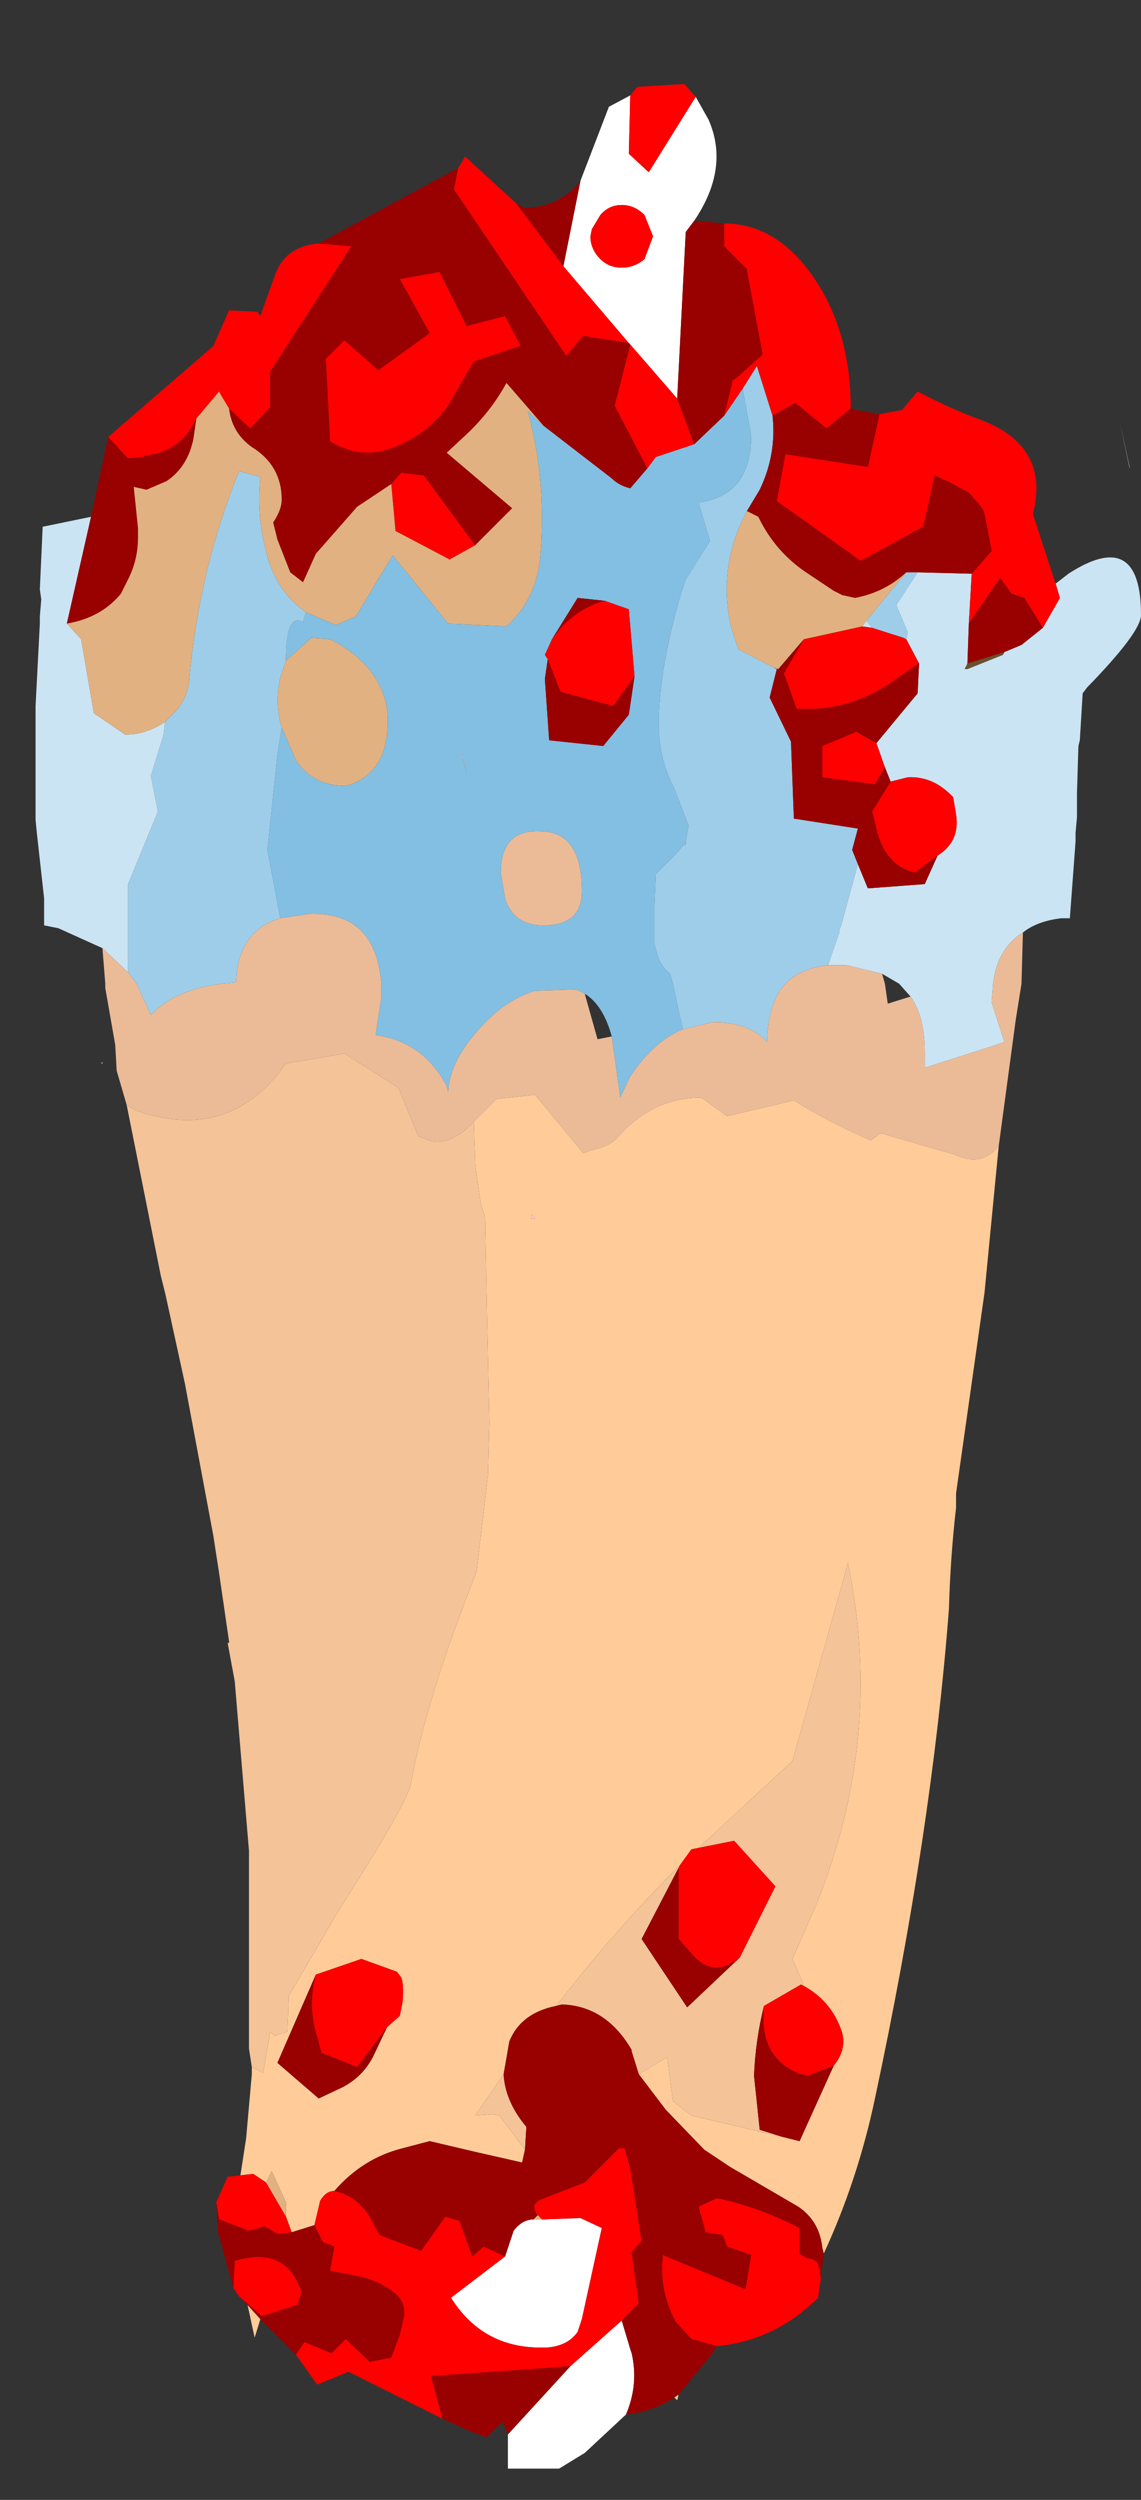 <?xml version="1.0" encoding="UTF-8" standalone="no"?>
<svg xmlns:ffdec="https://www.free-decompiler.com/flash" xmlns:xlink="http://www.w3.org/1999/xlink" ffdec:objectType="frame" height="87.8px" width="40.1px" xmlns="http://www.w3.org/2000/svg">
  <rect width="100%" height="100%" fill="#333333" stroke="none"/>
  <g transform="matrix(1.0, 0.0, 0.0, 1.0, 20.45, 44.95)">
    <use ffdec:characterId="1796" height="84.0" transform="matrix(1.0, 0.0, 0.0, 1.0, -19.2, -42.25)" width="38.85" xlink:href="#shape0"/>
  </g>
  <defs>
    <g id="shape0" transform="matrix(1.0, 0.0, 0.0, 1.0, 19.2, 42.25)">
      <path d="M14.85 -22.05 L14.8 -21.95 13.55 -21.45 13.45 -21.45 13.55 -21.65 14.85 -22.05" fill="#6a502d" fill-rule="evenodd" stroke="none"/>
      <path d="M-1.35 -30.0 L1.05 -28.15 Q1.3 -27.9 1.7 -27.8 L2.3 -28.5 2.6 -28.9 3.95 -29.35 5.0 -30.35 5.65 -31.3 5.95 -29.65 Q5.95 -27.55 4.1 -27.3 L4.5 -25.95 3.65 -24.6 3.5 -24.15 Q2.7 -21.45 2.7 -19.5 2.7 -18.3 3.25 -17.25 L3.75 -15.95 3.65 -15.4 3.65 -15.3 3.55 -15.25 3.3 -14.95 2.6 -14.25 2.55 -13.1 2.55 -11.8 2.6 -11.6 Q2.75 -11.0 3.1 -10.75 L3.2 -10.4 3.4 -9.45 3.55 -8.8 Q2.55 -8.4 1.7 -7.15 L1.35 -6.4 1.05 -8.55 Q0.75 -9.65 0.1 -10.05 L-0.2 -10.2 -1.65 -10.15 Q-2.8 -9.8 -3.75 -8.65 -4.65 -7.6 -4.7 -6.6 L-4.75 -6.8 Q-5.55 -8.35 -7.25 -8.6 L-7.05 -9.9 -7.05 -10.4 Q-7.25 -12.95 -9.6 -12.85 L-10.6 -12.7 -11.05 -15.1 -10.7 -18.45 -10.55 -19.4 -10.05 -18.25 Q-9.45 -17.35 -8.3 -17.35 -7.35 -17.6 -7.0 -18.5 -6.75 -19.25 -6.85 -20.05 -7.1 -21.6 -8.85 -22.5 L-9.5 -22.55 -10.4 -21.75 Q-10.4 -23.45 -9.8 -23.1 L-9.7 -23.45 -8.65 -23.0 -7.95 -23.3 -6.65 -25.45 -4.7 -23.05 -2.65 -22.95 Q-1.55 -23.95 -1.45 -25.55 -1.25 -28.1 -1.9 -30.5 L-1.35 -30.0 M1.85 -21.2 L1.65 -23.55 0.8 -23.85 -0.15 -23.95 -1.05 -22.5 -1.3 -21.95 -1.2 -21.8 -1.3 -21.1 -1.15 -18.95 0.75 -18.75 1.65 -19.85 1.85 -21.2 M-4.05 -17.7 L-4.2 -18.45 -4.2 -18.35 -4.15 -18.25 -4.05 -17.7 M-3.6 -15.4 L-3.6 -15.35 -3.95 -15.15 -3.6 -15.35 -3.6 -15.4 M-2.85 -14.3 L-2.7 -13.4 Q-2.4 -12.45 -1.35 -12.45 0.0 -12.45 0.0 -13.65 0.0 -15.7 -1.4 -15.75 -2.85 -15.85 -2.85 -14.3" fill="#82bfe3" fill-rule="evenodd" stroke="none"/>
      <path d="M9.45 -30.6 L9.65 -30.55 9.45 -30.6 M5.65 -31.3 L6.15 -32.1 6.7 -30.35 Q6.85 -29.0 6.25 -27.75 L5.8 -27.0 Q4.75 -25.05 5.25 -22.9 L5.5 -22.15 6.75 -21.5 6.85 -21.45 6.6 -20.45 7.35 -18.9 7.45 -16.2 9.7 -15.85 9.5 -15.1 9.7 -14.6 9.1 -12.4 9.05 -12.3 9.05 -12.2 8.65 -11.05 Q7.7 -10.95 7.15 -10.4 6.55 -9.75 6.5 -8.35 5.9 -9.05 4.6 -9.05 L3.55 -8.8 3.4 -9.45 3.2 -10.4 3.1 -10.75 Q2.75 -11.0 2.6 -11.6 L2.55 -11.8 2.55 -13.1 2.6 -14.25 3.3 -14.95 3.55 -15.25 3.65 -15.3 3.65 -15.4 3.75 -15.95 3.25 -17.25 Q2.7 -18.3 2.7 -19.5 2.7 -21.45 3.5 -24.15 L3.65 -24.6 4.5 -25.95 4.1 -27.3 Q5.95 -27.55 5.95 -29.65 L5.65 -31.3 M-9.7 -23.45 L-9.8 -23.1 Q-10.4 -23.45 -10.4 -21.75 L-10.6 -21.15 Q-10.8 -20.2 -10.55 -19.4 L-10.7 -18.45 -11.05 -15.1 -10.6 -12.7 Q-12.1 -12.25 -12.15 -10.45 L-12.65 -10.4 Q-14.3 -10.2 -15.15 -9.3 L-15.65 -10.4 -15.95 -10.8 -15.95 -13.9 -14.9 -16.45 -15.15 -17.7 -14.7 -19.15 -14.65 -19.6 -14.4 -19.85 Q-13.85 -20.35 -13.8 -21.1 -13.45 -24.95 -12.05 -28.4 L-11.3 -28.2 Q-11.45 -26.8 -11.05 -25.4 -10.7 -24.15 -9.7 -23.45 M11.4 -24.85 L11.8 -24.85 11.05 -23.7 11.45 -22.75 11.4 -22.5 11.3 -22.55 10.2 -22.9 10.0 -23.15 11.4 -24.85" fill="#9ecde9" fill-rule="evenodd" stroke="none"/>
      <path d="M16.65 -24.45 L17.1 -24.8 Q19.65 -26.45 19.65 -23.35 19.65 -22.75 17.75 -20.8 L17.6 -20.6 17.5 -18.95 17.45 -18.75 17.4 -17.1 17.4 -16.25 17.35 -15.7 17.35 -15.4 17.15 -12.7 16.85 -12.7 Q16.0 -12.6 15.5 -12.2 14.6 -11.65 14.45 -10.4 L14.4 -9.75 14.85 -8.35 14.55 -8.25 12.05 -7.45 12.05 -8.0 Q12.05 -9.25 11.55 -9.95 L11.15 -10.4 10.55 -10.75 9.3 -11.05 8.65 -11.05 9.05 -12.2 9.05 -12.3 9.1 -12.4 9.7 -14.6 10.05 -13.75 12.05 -13.9 12.5 -14.9 Q13.3 -15.4 13.15 -16.35 L13.05 -16.95 Q12.35 -17.7 11.45 -17.65 L10.85 -17.5 10.65 -18.0 10.35 -18.85 11.8 -20.6 11.85 -21.65 11.4 -22.5 11.45 -22.75 11.05 -23.7 11.8 -24.85 13.7 -24.8 13.6 -23.05 13.55 -21.65 13.45 -21.45 13.55 -21.45 14.8 -21.95 14.85 -22.05 15.45 -22.3 16.2 -22.9 16.8 -23.95 16.65 -24.45 M-16.85 -11.65 L-18.4 -12.35 -18.9 -12.45 -18.9 -13.4 -19.15 -15.65 -19.2 -16.15 -19.2 -18.85 -19.2 -20.15 -19.05 -23.05 -19.05 -23.2 -19.05 -23.3 -19.0 -23.9 -19.05 -24.25 -18.95 -26.45 -17.25 -26.8 -18.1 -23.05 -17.6 -22.5 -17.15 -19.9 -16.05 -19.15 Q-15.3 -19.15 -14.65 -19.6 L-14.7 -19.15 -15.15 -17.7 -14.9 -16.45 -15.95 -13.9 -15.95 -10.8 -16.85 -11.65 M19.25 -28.55 L19.25 -28.5 18.9 -30.15 19.25 -28.55 M10.2 -22.9 L9.85 -22.95 10.0 -23.15 10.2 -22.9" fill="#cbe4f3" fill-rule="evenodd" stroke="none"/>
      <path d="M18.3 -17.8 L18.3 -17.9 18.3 -17.85 18.3 -17.8 M-16.85 -7.6 L-16.9 -7.6 -16.85 -7.65 -16.85 -7.6" fill="#ffe6e6" fill-rule="evenodd" stroke="none"/>
      <path d="M15.5 -12.2 L15.45 -10.4 15.25 -9.15 14.65 -4.7 Q14.05 -3.95 13.1 -4.4 L10.5 -5.15 10.15 -4.9 Q8.65 -5.55 7.45 -6.3 L5.1 -5.75 4.2 -6.4 Q2.5 -6.4 1.3 -5.05 1.0 -4.7 0.5 -4.6 L0.05 -4.45 -1.65 -6.5 -3.0 -6.35 -3.8 -5.55 Q-4.5 -4.8 -5.25 -4.85 L-5.75 -5.05 -6.45 -6.75 -8.35 -7.95 -10.4 -7.6 Q-12.25 -5.0 -15.2 -5.8 -15.65 -5.9 -16.0 -6.15 L-16.35 -7.35 -16.4 -8.25 -16.75 -10.25 -16.75 -10.4 -16.85 -11.65 -15.95 -10.8 -15.65 -10.4 -15.15 -9.3 Q-14.3 -10.2 -12.65 -10.4 L-12.15 -10.45 Q-12.1 -12.25 -10.6 -12.7 L-9.6 -12.85 Q-7.25 -12.95 -7.05 -10.4 L-7.05 -9.9 -7.25 -8.6 Q-5.55 -8.35 -4.75 -6.8 L-4.7 -6.6 Q-4.65 -7.6 -3.75 -8.65 -2.8 -9.8 -1.65 -10.15 L-0.2 -10.2 0.1 -10.05 0.55 -8.45 1.05 -8.55 1.35 -6.4 1.7 -7.15 Q2.55 -8.4 3.55 -8.8 L4.6 -9.05 Q5.9 -9.05 6.5 -8.35 6.55 -9.75 7.15 -10.4 7.7 -10.95 8.65 -11.05 L9.3 -11.05 10.55 -10.75 10.65 -10.4 10.75 -9.7 11.55 -9.95 Q12.05 -9.25 12.05 -8.0 L12.05 -7.45 14.55 -8.25 14.85 -8.35 14.4 -9.75 14.45 -10.4 Q14.6 -11.65 15.5 -12.2 M-2.85 -14.3 Q-2.85 -15.85 -1.4 -15.75 0.0 -15.7 0.0 -13.65 0.0 -12.45 -1.35 -12.45 -2.4 -12.45 -2.7 -13.4 L-2.85 -14.3" fill="#ebbb98" fill-rule="evenodd" stroke="none"/>
      <path d="M14.65 -4.7 L14.15 0.45 13.15 7.5 13.15 8.0 Q12.95 9.75 12.9 11.55 12.3 19.4 10.3 28.75 9.7 31.6 8.5 34.2 L8.45 34.0 Q8.35 33.05 7.6 32.55 L5.2 31.15 4.3 30.55 2.95 29.15 2.0 27.9 3.0 27.3 3.2 28.85 3.85 29.35 7.05 30.1 7.65 30.25 8.85 27.6 Q9.3 27.05 9.15 26.45 8.8 25.35 7.8 24.8 L7.75 24.65 7.4 23.85 8.15 22.15 Q10.65 16.15 9.35 9.95 L7.4 16.9 4.1 19.95 3.85 20.0 3.45 20.55 Q1.1 22.9 -0.9 25.5 -2.15 25.75 -2.55 26.75 L-2.75 27.9 -3.75 29.35 -3.15 29.3 -2.9 29.35 -2.0 30.55 -2.1 31.0 -3.65 30.65 -5.35 30.25 -6.3 30.5 Q-7.7 30.85 -8.7 32.0 -9.0 32.0 -9.2 32.35 L-9.4 33.2 -10.2 33.45 -10.4 32.9 -10.4 32.4 -10.9 31.3 -11.1 31.7 -11.55 31.4 -12.0 31.45 -11.8 30.15 -11.6 27.9 -11.6 27.65 -11.2 27.85 -10.95 26.4 -10.8 26.55 -10.35 26.4 -10.3 25.15 -8.55 22.15 Q-6.05 18.25 -6.0 17.65 -5.45 14.65 -3.7 10.25 L-3.3 6.85 -3.25 5.0 -3.35 0.45 -3.4 -2.2 -3.55 -2.65 -3.75 -4.05 -3.8 -5.55 -3.0 -6.35 -1.65 -6.5 0.05 -4.45 0.5 -4.6 Q1.0 -4.7 1.3 -5.05 2.5 -6.4 4.2 -6.4 L5.1 -5.75 7.45 -6.3 Q8.65 -5.55 10.15 -4.9 L10.5 -5.15 13.1 -4.4 Q14.05 -3.95 14.65 -4.7 M3.4 39.15 L3.35 39.35 3.25 39.25 3.4 39.15 M-11.3 36.5 L-11.5 37.15 -11.75 36.0 -11.3 36.5 M-1.75 -2.3 L-1.8 -2.15 -1.65 -2.15 -1.75 -2.3 M-6.85 26.25 L-6.4 25.85 -6.3 25.35 Q-6.25 24.75 -6.35 24.5 L-6.5 24.3 -7.75 23.85 -9.35 24.4 -10.7 27.5 -9.25 28.75 -8.4 28.35 Q-7.65 27.95 -7.3 27.2 L-6.85 26.25" fill="#ffcc99" fill-rule="evenodd" stroke="none"/>
      <path d="M-11.6 27.65 L-11.7 27.0 -11.7 20.05 -12.2 14.1 -12.45 12.75 -12.4 12.75 -12.4 12.7 -12.75 10.3 -12.95 9.0 -13.95 3.65 -14.55 0.9 -14.65 0.45 -14.8 -0.15 -16.0 -6.15 Q-15.65 -5.9 -15.2 -5.8 -12.25 -5.0 -10.4 -7.6 L-8.35 -7.95 -6.45 -6.75 -5.75 -5.05 -5.25 -4.85 Q-4.5 -4.8 -3.8 -5.55 L-3.75 -4.05 -3.55 -2.65 -3.4 -2.2 -3.35 0.45 -3.25 5.0 -3.3 6.85 -3.7 10.25 Q-5.45 14.65 -6.0 17.65 -6.05 18.25 -8.55 22.15 L-10.3 25.15 -10.35 26.4 -10.8 26.55 -10.95 26.4 -11.2 27.85 -11.6 27.65 M3.45 20.55 L3.4 20.65 2.1 23.15 3.7 25.55 5.55 23.8 6.8 21.3 5.35 19.7 4.1 19.95 7.4 16.9 9.35 9.95 Q10.65 16.15 8.15 22.15 L7.4 23.85 7.75 24.65 7.8 24.8 7.7 24.75 6.4 25.5 Q6.1 26.7 6.05 27.95 L6.25 29.85 7.05 30.1 3.85 29.35 3.2 28.85 3.0 27.3 2.0 27.9 1.75 27.1 1.75 27.05 Q0.85 25.5 -0.7 25.45 L-0.9 25.5 Q1.1 22.9 3.45 20.55 M-2.0 30.55 L-2.9 29.35 -3.15 29.3 -3.75 29.35 -2.75 27.9 Q-2.7 28.85 -1.95 29.75 L-2.0 30.55" fill="#f4c398" fill-rule="evenodd" stroke="none"/>
      <path d="M-3.6 -15.4 L-3.6 -15.35 -3.95 -15.15 -3.6 -15.35 -3.6 -15.4 M-4.05 -17.7 L-4.15 -18.25 -4.2 -18.35 -4.2 -18.45 -4.05 -17.7" fill="#ffcece" fill-rule="evenodd" stroke="none"/>
      <path d="M-1.75 -2.3 L-1.65 -2.15 -1.8 -2.15 -1.75 -2.3" fill="#ffc4c4" fill-rule="evenodd" stroke="none"/>
      <path d="M4.0 -41.55 L4.45 -40.75 Q5.2 -39.05 3.95 -37.2 L3.65 -36.8 3.35 -30.95 1.7 -32.85 1.65 -32.9 -0.65 -35.6 -0.05 -38.6 0.95 -41.2 1.7 -41.6 1.65 -39.55 2.35 -38.9 4.0 -41.55 M1.55 39.85 L0.1 41.2 -0.8 41.75 -2.6 41.75 -2.6 40.55 -0.4 38.15 1.4 36.55 1.7 37.55 1.75 37.7 Q2.0 38.8 1.55 39.85 M1.4 -37.75 Q0.95 -37.75 0.65 -37.4 L0.35 -36.9 0.3 -36.65 Q0.3 -36.2 0.65 -35.85 0.95 -35.55 1.4 -35.55 1.85 -35.55 2.2 -35.85 L2.5 -36.65 2.2 -37.4 Q1.85 -37.75 1.4 -37.75 M-1.4 33.0 L-0.05 32.95 0.7 33.3 0.0 36.5 -0.15 36.95 Q-0.5 37.45 -1.25 37.5 L-1.45 37.5 Q-3.5 37.5 -4.6 35.75 L-2.7 34.3 -2.4 33.4 Q-2.1 33.0 -1.7 33.0 L-1.4 33.0" fill="#ffffff" fill-rule="evenodd" stroke="none"/>
      <path d="M5.0 -37.1 Q6.85 -37.1 8.15 -35.2 9.45 -33.3 9.45 -30.6 L8.6 -29.9 7.5 -30.8 6.7 -30.35 6.15 -32.1 5.65 -31.3 5.0 -30.35 5.3 -31.6 5.4 -31.65 6.35 -32.5 5.8 -35.45 5.8 -35.5 5.0 -36.3 5.0 -37.1 M10.45 -30.4 L11.25 -30.55 11.8 -31.2 Q12.75 -30.7 13.75 -30.3 16.5 -29.4 15.85 -26.9 L16.65 -24.45 16.8 -23.95 16.2 -22.9 15.55 -23.95 15.1 -24.1 14.7 -24.65 13.6 -23.05 13.7 -24.8 14.4 -25.6 14.15 -26.9 14.1 -27.05 13.95 -27.25 13.6 -27.65 13.4 -27.75 13.05 -27.95 12.4 -28.25 12.0 -26.45 9.8 -25.25 6.85 -27.35 7.15 -29.0 10.05 -28.55 10.45 -30.35 10.45 -30.4 M8.4 35.05 L8.3 35.75 Q6.8 37.25 4.75 37.45 L3.85 37.2 3.3 36.6 Q2.7 35.5 2.85 34.25 L5.75 35.45 5.95 34.25 5.1 33.95 4.95 33.55 4.35 33.45 4.1 32.55 4.75 32.25 Q6.2 32.55 7.65 33.3 L7.65 34.2 7.9 34.35 Q8.2 34.4 8.3 34.55 L8.4 35.05 M-4.9 40.0 L-8.2 38.35 -9.3 38.8 -10.05 37.75 -9.75 37.3 -8.8 37.7 -8.3 37.2 -7.45 38.0 -6.7 37.85 -6.4 37.05 -6.25 36.4 Q-6.2 35.95 -6.5 35.65 -7.1 35.15 -7.85 35.0 L-8.85 34.8 -8.7 33.95 -9.1 33.8 -9.4 33.2 -9.2 32.35 Q-9.0 32.0 -8.7 32.0 -7.75 32.2 -7.3 33.2 L-7.1 33.55 -5.65 34.1 -4.8 32.9 -4.3 33.05 -3.85 34.3 -3.45 33.95 -2.7 34.3 -4.6 35.75 Q-3.5 37.5 -1.45 37.5 L-1.25 37.5 Q-0.5 37.45 -0.15 36.95 L0.0 36.5 0.7 33.3 -0.05 32.95 -1.4 33.0 -1.55 32.85 Q-1.85 32.5 -1.45 32.3 L0.1 31.7 1.3 30.5 1.5 30.5 1.7 31.2 2.1 33.75 1.75 34.15 2.0 35.95 1.4 36.55 -0.4 38.15 -2.35 38.3 -2.4 38.3 -5.3 38.5 -4.9 40.0 M-12.05 35.7 L-12.25 35.4 -12.2 34.45 -12.0 34.4 Q-10.35 34.0 -9.85 35.55 L-10.0 36.0 -11.25 36.4 -12.05 35.7 M-12.85 32.4 L-12.45 31.5 -12.0 31.45 -11.55 31.4 -11.1 31.7 -10.4 32.9 -10.2 33.45 -10.5 33.5 -10.7 33.5 -11.15 33.25 -11.7 33.4 -12.75 33.0 -12.85 32.4 M-16.65 -29.6 L-12.95 -32.8 -12.4 -34.05 -11.4 -34.0 -11.3 -33.85 -10.8 -35.25 Q-10.45 -36.3 -9.25 -36.4 L-8.1 -36.3 -10.95 -31.9 -10.95 -30.65 -11.65 -29.9 -12.4 -30.6 -12.7 -31.1 -12.75 -31.2 -13.55 -30.25 Q-14.0 -29.25 -15.0 -29.0 L-15.35 -28.95 -15.4 -28.9 -15.95 -28.85 -16.65 -29.6 M-4.35 -39.05 L-4.1 -39.45 -2.3 -37.8 -0.65 -35.6 1.65 -32.9 0.05 -33.15 -0.55 -32.45 -4.5 -38.3 -4.35 -39.05 M1.7 -41.6 L1.95 -41.9 3.6 -42.0 4.0 -41.55 2.35 -38.9 1.65 -39.55 1.7 -41.6 M1.4 -37.75 Q1.85 -37.75 2.2 -37.4 L2.5 -36.65 2.2 -35.85 Q1.85 -35.55 1.4 -35.55 0.95 -35.55 0.65 -35.85 0.3 -36.2 0.3 -36.65 L0.35 -36.9 0.65 -37.4 Q0.95 -37.75 1.4 -37.75 M1.7 -32.85 L3.35 -30.95 3.95 -29.35 2.6 -28.9 2.3 -28.5 1.15 -30.7 1.7 -32.85 M10.2 -22.9 L11.3 -22.55 11.4 -22.5 11.85 -21.65 11.05 -21.1 Q9.75 -20.15 8.2 -20.05 L7.55 -20.05 7.1 -21.3 7.8 -22.5 9.85 -22.95 10.2 -22.9 M10.35 -18.85 L10.65 -18.0 10.3 -17.4 8.45 -17.65 8.45 -18.75 9.65 -19.25 10.35 -18.85 M10.85 -17.5 L11.45 -17.65 Q12.35 -17.7 13.05 -16.95 L13.15 -16.35 Q13.3 -15.4 12.5 -14.9 L11.7 -14.3 Q10.65 -14.55 10.35 -15.85 L10.2 -16.45 10.85 -17.5 M0.8 -23.85 L1.65 -23.55 1.85 -21.2 1.1 -20.15 -0.75 -20.65 -1.2 -21.8 -1.3 -21.95 -1.05 -22.5 -0.7 -22.95 Q0.0 -23.65 0.8 -23.85 M3.4 20.65 L3.45 20.55 3.85 20.0 4.1 19.95 5.35 19.7 6.8 21.3 5.55 23.8 Q4.6 24.6 3.8 23.6 L3.4 23.15 3.4 20.65 M6.4 25.5 L7.7 24.75 7.8 24.8 Q8.8 25.35 9.15 26.45 9.3 27.05 8.85 27.6 L7.95 27.95 7.7 27.9 Q6.2 27.35 6.4 25.5 M-4.05 -33.5 L-2.7 -33.85 -2.15 -32.8 -3.8 -32.25 -4.7 -30.7 Q-5.45 -29.65 -6.7 -29.2 -7.8 -28.8 -8.85 -29.45 L-9.0 -32.35 -8.35 -33.0 -7.15 -31.95 -5.35 -33.25 -6.4 -35.15 -5.0 -35.4 -4.05 -33.5 M-3.75 -25.8 L-4.65 -25.3 -6.55 -26.3 -6.7 -27.95 -6.35 -28.35 -5.55 -28.25 -3.75 -25.8 M-9.35 24.4 L-7.75 23.85 -6.5 24.3 -6.35 24.5 Q-6.25 24.75 -6.3 25.35 L-6.4 25.85 -6.85 26.25 -7.9 27.65 -9.15 27.15 -9.3 26.6 Q-9.65 25.5 -9.35 24.4" fill="#ff0000" fill-rule="evenodd" stroke="none"/>
      <path d="M3.95 -37.2 L5.0 -37.1 5.0 -36.3 5.8 -35.5 5.8 -35.45 6.35 -32.5 5.4 -31.65 5.3 -31.6 5.0 -30.35 3.95 -29.35 3.35 -30.95 3.65 -36.8 3.95 -37.2 M9.65 -30.55 L10.45 -30.4 10.45 -30.35 10.05 -28.55 7.15 -29.0 6.85 -27.35 9.8 -25.25 12.0 -26.45 12.4 -28.25 13.05 -27.95 13.4 -27.75 13.6 -27.65 13.95 -27.25 14.1 -27.05 14.15 -26.9 14.4 -25.6 13.7 -24.8 11.8 -24.85 11.4 -24.85 Q10.65 -24.15 9.6 -23.95 L9.15 -24.05 8.85 -24.2 7.95 -24.8 Q6.8 -25.55 6.2 -26.8 L5.8 -27.0 6.25 -27.75 Q6.85 -29.0 6.7 -30.35 L7.5 -30.8 8.6 -29.9 9.45 -30.6 9.65 -30.55 M8.5 34.2 L8.4 35.05 8.3 34.55 Q8.2 34.4 7.9 34.35 L7.65 34.2 7.65 33.3 Q6.2 32.55 4.75 32.25 L4.1 32.55 4.35 33.45 4.95 33.55 5.1 33.95 5.95 34.25 5.75 35.45 2.85 34.25 Q2.7 35.5 3.3 36.6 L3.85 37.2 4.75 37.45 4.55 37.75 3.4 39.15 3.25 39.25 Q2.5 39.75 1.55 39.85 2.0 38.8 1.75 37.7 L1.7 37.55 1.4 36.55 2.0 35.95 1.75 34.15 2.1 33.75 1.7 31.2 1.5 30.5 1.3 30.5 0.1 31.7 -1.45 32.3 Q-1.85 32.5 -1.55 32.85 L-1.7 33.0 Q-2.1 33.0 -2.4 33.4 L-2.7 34.3 -3.45 33.95 -3.85 34.3 -4.3 33.05 -4.8 32.9 -5.65 34.1 -7.1 33.55 -7.3 33.2 Q-7.75 32.2 -8.7 32.0 -7.7 30.85 -6.3 30.5 L-5.35 30.25 -3.65 30.65 -2.1 31.0 -2.0 30.55 -1.95 29.75 Q-2.7 28.85 -2.75 27.9 L-2.55 26.75 Q-2.15 25.75 -0.9 25.5 L-0.7 25.45 Q0.85 25.5 1.75 27.05 L1.75 27.1 2.0 27.9 2.95 29.15 4.3 30.55 5.2 31.15 7.6 32.55 Q8.35 33.05 8.45 34.0 L8.5 34.2 M-2.6 40.55 L-2.8 40.1 -3.35 40.65 -3.9 40.45 -4.9 40.0 -5.3 38.5 -2.4 38.3 -2.35 38.3 -0.4 38.15 -2.6 40.55 M-10.05 37.75 L-11.3 36.5 -11.75 36.0 -12.05 35.7 -11.25 36.4 -10.0 36.0 -9.85 35.55 Q-10.35 34.0 -12.0 34.4 L-12.2 34.45 -12.25 35.4 -12.8 33.4 -12.85 32.4 -12.75 33.0 -11.7 33.4 -11.15 33.25 -10.7 33.5 -10.5 33.5 -10.2 33.45 -9.4 33.2 -9.1 33.8 -8.7 33.95 -8.85 34.8 -7.85 35.0 Q-7.1 35.15 -6.5 35.65 -6.2 35.95 -6.25 36.4 L-6.4 37.05 -6.7 37.85 -7.45 38.0 -8.3 37.2 -8.8 37.7 -9.75 37.3 -10.05 37.75 M-17.25 -26.8 L-16.65 -29.6 -15.95 -28.85 -15.4 -28.9 -15.35 -28.95 -15.0 -29.0 Q-14.0 -29.25 -13.55 -30.25 L-13.65 -29.55 Q-13.85 -28.55 -14.6 -28.05 L-15.3 -27.75 -15.75 -27.85 -15.6 -26.4 -15.6 -26.05 Q-15.6 -25.35 -15.9 -24.7 L-16.2 -24.1 Q-16.9 -23.25 -18.1 -23.05 L-17.25 -26.8 M-9.25 -36.4 L-4.35 -39.05 -4.5 -38.3 -0.55 -32.45 0.05 -33.15 1.65 -32.9 1.7 -32.85 1.15 -30.7 2.3 -28.5 1.7 -27.8 Q1.3 -27.9 1.05 -28.15 L-1.35 -30.0 -2.65 -31.5 Q-3.2 -30.5 -4.05 -29.7 L-4.75 -29.05 -2.45 -27.1 -3.75 -25.8 -5.55 -28.25 -6.35 -28.35 -6.7 -27.95 -7.9 -27.15 -9.35 -25.5 -9.8 -24.5 -10.25 -24.85 -10.7 -26.0 -10.85 -26.6 Q-10.55 -27.05 -10.55 -27.4 -10.55 -28.6 -11.6 -29.25 -12.3 -29.75 -12.4 -30.6 L-11.65 -29.9 -10.95 -30.65 -10.95 -31.9 -8.1 -36.3 -9.25 -36.4 M-2.3 -37.8 L-2.05 -37.65 Q-0.8 -37.65 -0.05 -38.6 L-0.65 -35.6 -2.3 -37.8 M16.2 -22.9 L15.45 -22.3 14.85 -22.05 13.55 -21.65 13.6 -23.05 14.7 -24.65 15.1 -24.1 15.55 -23.95 16.2 -22.9 M7.8 -22.5 L7.1 -21.3 7.55 -20.05 8.2 -20.05 Q9.75 -20.15 11.05 -21.1 L11.85 -21.65 11.8 -20.6 10.35 -18.85 9.65 -19.25 8.45 -18.75 8.45 -17.65 10.3 -17.4 10.65 -18.0 10.85 -17.5 10.2 -16.45 10.35 -15.85 Q10.65 -14.55 11.7 -14.3 L12.5 -14.9 12.05 -13.9 10.05 -13.75 9.7 -14.6 9.5 -15.1 9.7 -15.85 7.45 -16.2 7.35 -18.9 6.6 -20.45 6.85 -21.45 6.9 -21.45 7.8 -22.5 M1.85 -21.2 L1.65 -19.85 0.75 -18.75 -1.15 -18.95 -1.3 -21.1 -1.2 -21.8 -0.75 -20.65 1.1 -20.15 1.85 -21.2 M-1.05 -22.5 L-0.15 -23.95 0.8 -23.85 Q0.0 -23.65 -0.7 -22.95 L-1.05 -22.5 M7.05 30.1 L6.25 29.85 6.05 27.95 Q6.1 26.7 6.4 25.5 6.2 27.35 7.7 27.9 L7.95 27.95 8.85 27.6 7.65 30.25 7.05 30.1 M5.55 23.8 L3.7 25.55 2.1 23.15 3.4 20.65 3.4 23.15 3.8 23.6 Q4.6 24.6 5.55 23.8 M-4.05 -33.5 L-5.0 -35.4 -6.4 -35.15 -5.35 -33.25 -7.15 -31.95 -8.35 -33.0 -9.0 -32.35 -8.85 -29.45 Q-7.8 -28.8 -6.7 -29.2 -5.45 -29.65 -4.7 -30.7 L-3.8 -32.25 -2.15 -32.8 -2.7 -33.85 -4.05 -33.5 M-6.85 26.25 L-7.3 27.2 Q-7.65 27.95 -8.4 28.35 L-9.25 28.75 -10.7 27.5 -9.35 24.4 Q-9.65 25.5 -9.3 26.6 L-9.15 27.15 -7.9 27.65 -6.85 26.25" fill="#990000" fill-rule="evenodd" stroke="none"/>
      <path d="M-1.35 -30.0 L-1.9 -30.5 Q-1.25 -28.1 -1.45 -25.55 -1.55 -23.95 -2.65 -22.95 L-4.7 -23.05 -6.65 -25.45 -7.95 -23.3 -8.65 -23.0 -9.7 -23.45 Q-10.7 -24.15 -11.05 -25.4 -11.45 -26.8 -11.3 -28.2 L-12.05 -28.4 Q-13.45 -24.95 -13.8 -21.1 -13.85 -20.35 -14.4 -19.85 L-14.65 -19.6 Q-15.3 -19.15 -16.05 -19.15 L-17.15 -19.9 -17.6 -22.5 -18.1 -23.05 Q-16.9 -23.25 -16.2 -24.1 L-15.9 -24.7 Q-15.6 -25.35 -15.6 -26.05 L-15.6 -26.4 -15.75 -27.85 -15.3 -27.75 -14.6 -28.05 Q-13.85 -28.55 -13.65 -29.55 L-13.55 -30.25 -12.75 -31.2 -12.7 -31.1 -12.4 -30.6 Q-12.3 -29.75 -11.6 -29.25 -10.55 -28.6 -10.55 -27.4 -10.55 -27.05 -10.85 -26.6 L-10.7 -26.0 -10.25 -24.85 -9.8 -24.5 -9.35 -25.5 -7.9 -27.15 -6.7 -27.95 -6.55 -26.3 -4.65 -25.3 -3.75 -25.8 -2.45 -27.1 -4.75 -29.05 -4.05 -29.7 Q-3.2 -30.5 -2.65 -31.5 L-1.35 -30.0 M-10.4 -21.75 L-9.5 -22.55 -8.85 -22.5 Q-7.1 -21.6 -6.85 -20.05 -6.75 -19.25 -7.0 -18.5 -7.35 -17.6 -8.3 -17.35 -9.45 -17.35 -10.05 -18.25 L-10.55 -19.4 Q-10.8 -20.2 -10.6 -21.15 L-10.4 -21.75 M5.8 -27.0 L6.2 -26.8 Q6.8 -25.55 7.95 -24.8 L8.85 -24.2 9.15 -24.05 9.6 -23.95 Q10.65 -24.15 11.4 -24.85 L10.0 -23.15 9.85 -22.95 7.8 -22.5 6.9 -21.45 6.75 -21.5 5.5 -22.15 5.25 -22.9 Q4.75 -25.05 5.8 -27.0 M-1.4 33.0 L-1.7 33.0 -1.55 32.85 -1.4 33.0 M-11.1 31.7 L-10.9 31.3 -10.4 32.4 -10.4 32.9 -11.1 31.7" fill="#e2b181" fill-rule="evenodd" stroke="none"/>
      <path d="M6.75 -21.5 L6.9 -21.45 6.85 -21.45 6.75 -21.5" fill="#834753" fill-rule="evenodd" stroke="none"/>
    </g>
  </defs>
</svg>
